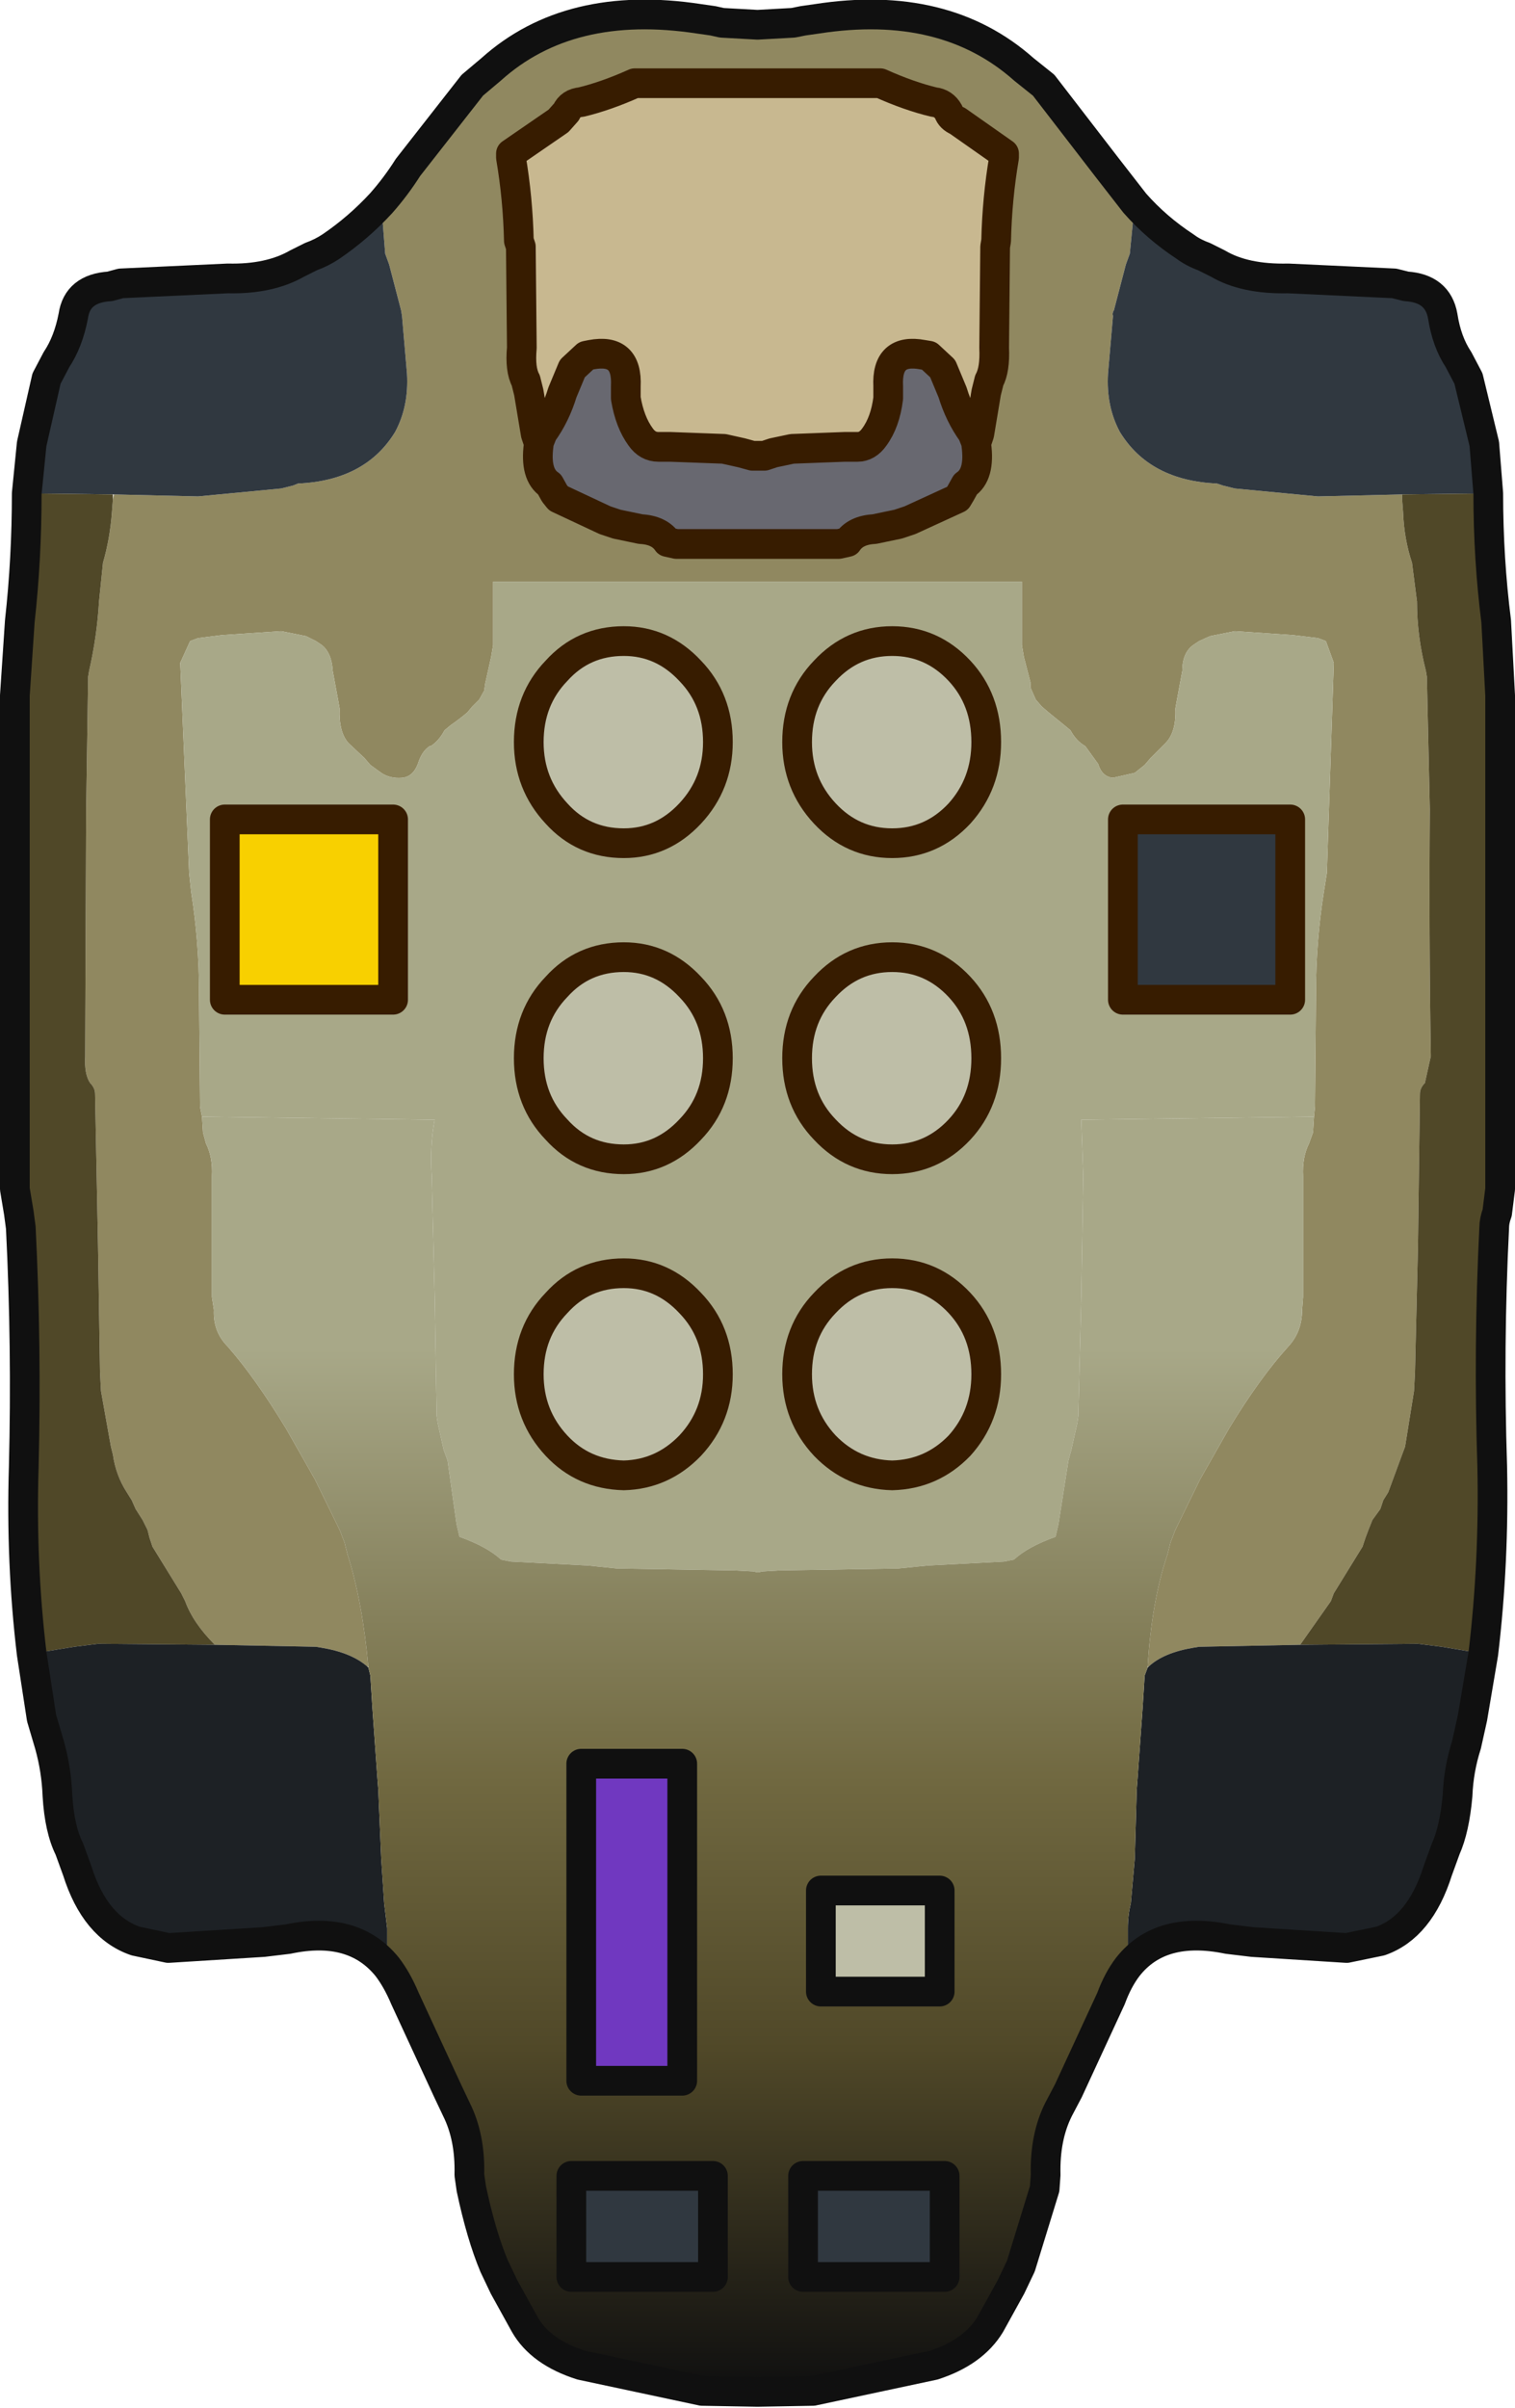 <?xml version="1.0" encoding="UTF-8" standalone="no"?>
<svg xmlns:ffdec="https://www.free-decompiler.com/flash" xmlns:xlink="http://www.w3.org/1999/xlink" ffdec:objectType="shape" height="121.5px" width="76.5px" xmlns="http://www.w3.org/2000/svg">
  <g transform="matrix(1.0, 0.0, 0.0, 1.0, 38.25, 53.2)">
    <path d="M-19.0 -42.95 Q-18.25 -43.8 -17.65 -44.75 L-14.4 -48.9 -13.45 -49.7 Q-9.5 -53.25 -2.95 -52.25 L-2.25 -52.15 -1.8 -52.05 0.0 -51.95 1.8 -52.05 2.3 -52.15 3.0 -52.25 Q9.45 -53.25 13.45 -49.7 L14.45 -48.9 17.65 -44.75 19.05 -42.95 18.8 -40.4 18.6 -39.85 18.0 -37.55 Q17.9 -37.4 17.95 -37.25 L17.7 -34.35 Q17.6 -32.7 18.3 -31.4 19.8 -28.95 23.2 -28.8 L23.5 -28.7 24.1 -28.55 28.3 -28.15 32.55 -28.25 32.55 -28.0 32.6 -27.35 Q32.65 -26.0 33.05 -24.8 L33.3 -22.85 Q33.3 -21.1 33.75 -19.35 L33.8 -19.05 33.95 -12.35 Q33.9 -6.15 34.0 0.1 L33.7 1.45 Q33.45 1.7 33.45 2.0 L33.35 9.7 33.2 16.05 33.15 17.0 32.7 19.8 32.55 20.2 31.85 22.1 31.6 22.5 31.45 22.95 31.05 23.5 30.85 24.0 30.7 24.4 30.55 24.85 29.1 27.2 28.95 27.6 27.4 29.8 22.3 29.9 22.0 29.95 Q20.5 30.2 19.75 30.9 L19.7 30.9 Q19.9 27.6 20.7 25.25 L20.85 24.65 21.1 24.0 22.35 21.45 23.8 18.9 Q25.35 16.35 26.8 14.75 27.5 14.0 27.5 12.9 L27.55 12.25 27.55 6.15 Q27.5 5.2 27.85 4.5 L28.05 3.95 28.1 3.15 28.15 2.65 28.2 -3.1 Q28.2 -5.7 28.6 -8.2 L28.75 -9.15 29.1 -19.75 28.7 -20.85 28.3 -21.0 27.05 -21.15 24.1 -21.35 22.85 -21.1 22.3 -20.85 22.0 -20.65 Q21.45 -20.25 21.45 -19.35 L21.2 -18.0 21.1 -17.45 Q21.15 -16.25 20.6 -15.7 L19.85 -14.95 19.55 -14.6 19.05 -14.2 17.95 -13.95 Q17.4 -14.0 17.2 -14.65 L16.55 -15.55 Q16.1 -15.8 15.8 -16.35 L15.5 -16.6 14.7 -17.25 14.35 -17.55 14.05 -17.9 13.85 -18.35 Q13.75 -18.55 13.8 -18.7 L13.45 -20.05 13.35 -20.65 13.35 -23.85 3.95 -23.85 -3.95 -23.85 -13.35 -23.85 -13.35 -20.65 -13.45 -20.05 -13.75 -18.7 -13.8 -18.35 -14.05 -17.9 -14.4 -17.55 -14.65 -17.25 Q-15.0 -16.95 -15.5 -16.6 L-15.8 -16.35 Q-16.1 -15.8 -16.5 -15.55 L-16.55 -15.55 Q-16.95 -15.3 -17.15 -14.65 -17.4 -14.0 -17.95 -13.95 -18.55 -13.9 -19.0 -14.2 L-19.55 -14.6 -19.85 -14.95 -20.65 -15.7 Q-21.15 -16.25 -21.1 -17.45 L-21.2 -18.0 -21.45 -19.35 Q-21.5 -20.25 -22.0 -20.65 L-22.3 -20.85 -22.8 -21.1 -24.05 -21.35 -27.05 -21.15 -28.25 -21.0 -28.65 -20.85 -29.15 -19.75 -28.7 -9.15 -28.6 -8.2 Q-28.2 -5.7 -28.2 -3.1 L-28.15 2.65 -28.05 3.15 -28.0 3.95 -27.85 4.5 Q-27.5 5.2 -27.55 6.15 L-27.55 12.25 -27.45 12.9 Q-27.5 14.0 -26.75 14.75 -25.35 16.35 -23.8 18.9 L-22.35 21.45 -21.1 24.0 -20.85 24.65 -20.7 25.25 Q-19.95 27.6 -19.65 30.9 L-19.7 30.9 Q-20.5 30.2 -22.0 29.95 L-22.3 29.9 -27.4 29.8 Q-28.5 28.7 -28.9 27.6 L-29.1 27.2 -30.55 24.85 -30.7 24.4 -30.8 24.0 -31.05 23.5 -31.4 22.95 -31.6 22.5 -31.85 22.1 Q-32.4 21.25 -32.55 20.2 L-32.65 19.8 -33.15 17.0 -33.2 16.05 -33.3 9.7 -33.45 2.0 Q-33.45 1.7 -33.7 1.45 -34.0 1.0 -33.95 0.1 L-33.9 -12.35 -33.8 -19.05 -33.75 -19.35 Q-33.35 -21.1 -33.25 -22.85 L-33.05 -24.8 Q-32.7 -26.0 -32.6 -27.35 L-32.55 -28.0 -32.5 -28.25 -28.25 -28.15 -24.05 -28.55 -23.45 -28.7 -23.2 -28.8 Q-19.8 -28.95 -18.3 -31.4 -17.6 -32.7 -17.7 -34.35 L-17.95 -37.25 -18.0 -37.55 -18.6 -39.85 -18.8 -40.4 -19.0 -42.95 M11.2 -31.3 L11.55 -33.4 11.7 -34.0 Q12.0 -34.55 11.95 -35.65 L12.0 -40.75 12.05 -41.05 Q12.1 -43.2 12.45 -45.25 L12.45 -45.45 10.1 -47.1 Q9.75 -47.25 9.65 -47.55 9.4 -48.0 8.9 -48.05 7.65 -48.35 6.2 -49.0 L3.65 -49.0 -3.65 -49.0 -6.2 -49.0 Q-7.65 -48.35 -8.9 -48.05 -9.45 -48.0 -9.65 -47.55 L-10.05 -47.1 -12.45 -45.45 -12.45 -45.25 Q-12.1 -43.2 -12.05 -41.05 L-11.95 -40.75 -11.9 -35.65 Q-12.0 -34.55 -11.7 -34.0 L-11.55 -33.4 -11.2 -31.3 -11.05 -30.85 -11.05 -30.75 Q-11.25 -29.25 -10.5 -28.75 L-10.25 -28.3 -10.05 -28.05 -7.7 -26.95 -7.1 -26.75 -5.9 -26.5 Q-4.95 -26.45 -4.55 -25.85 L-4.1 -25.75 -3.65 -25.75 3.65 -25.75 4.1 -25.75 4.55 -25.85 Q4.95 -26.45 5.9 -26.5 L7.1 -26.75 7.7 -26.95 10.1 -28.05 10.25 -28.3 10.5 -28.75 Q11.25 -29.25 11.05 -30.75 L11.05 -30.85 11.2 -31.3" fill="#908860" fill-rule="evenodd" stroke="none"/>
    <path d="M-11.2 -31.3 L-11.55 -33.4 -11.7 -34.0 Q-12.0 -34.55 -11.9 -35.65 L-11.95 -40.75 -12.05 -41.05 Q-12.1 -43.2 -12.45 -45.25 L-12.45 -45.45 -10.05 -47.1 -9.65 -47.55 Q-9.45 -48.0 -8.9 -48.05 -7.65 -48.35 -6.2 -49.0 L-3.65 -49.0 3.65 -49.0 6.2 -49.0 Q7.65 -48.35 8.9 -48.05 9.4 -48.0 9.65 -47.55 9.75 -47.25 10.1 -47.1 L12.45 -45.45 12.45 -45.25 Q12.1 -43.2 12.05 -41.05 L12.0 -40.75 11.95 -35.65 Q12.0 -34.55 11.7 -34.0 L11.55 -33.4 11.2 -31.3 10.85 -31.35 Q10.2 -32.25 9.85 -33.4 L9.35 -34.6 8.65 -35.25 8.35 -35.3 Q6.5 -35.65 6.6 -33.7 L6.6 -33.1 Q6.45 -31.9 5.9 -31.15 5.55 -30.65 5.05 -30.65 L4.4 -30.65 1.75 -30.55 0.8 -30.35 0.35 -30.2 -0.25 -30.2 -0.8 -30.35 -1.7 -30.55 -4.4 -30.65 -5.0 -30.65 Q-5.55 -30.65 -5.9 -31.15 -6.45 -31.9 -6.65 -33.1 L-6.65 -33.7 Q-6.55 -35.65 -8.4 -35.3 L-8.65 -35.25 -9.35 -34.6 -9.85 -33.4 Q-10.2 -32.25 -10.85 -31.35 L-11.2 -31.3" fill="#c8b890" fill-rule="evenodd" stroke="none"/>
    <path d="M19.05 -42.95 Q20.15 -41.7 21.6 -40.75 22.0 -40.45 22.55 -40.25 22.85 -40.1 23.25 -39.9 24.6 -39.1 26.8 -39.15 L32.15 -38.9 32.75 -38.75 Q34.35 -38.65 34.6 -37.25 34.8 -35.95 35.4 -35.05 L35.9 -34.1 36.7 -30.8 36.9 -28.3 32.55 -28.25 28.3 -28.15 24.1 -28.55 23.5 -28.7 23.2 -28.8 Q19.8 -28.95 18.3 -31.4 17.6 -32.7 17.7 -34.35 L17.95 -37.25 Q17.9 -37.4 18.0 -37.55 L18.6 -39.85 18.8 -40.4 19.05 -42.95 M-36.9 -28.3 L-36.65 -30.8 -35.9 -34.1 -35.4 -35.05 Q-34.8 -35.95 -34.55 -37.25 -34.35 -38.65 -32.7 -38.75 L-32.15 -38.9 -26.75 -39.15 Q-24.65 -39.1 -23.25 -39.9 L-22.55 -40.25 Q-22.0 -40.45 -21.55 -40.75 -20.15 -41.7 -19.0 -42.95 L-18.8 -40.4 -18.6 -39.85 -18.0 -37.55 -17.95 -37.25 -17.7 -34.35 Q-17.6 -32.7 -18.3 -31.4 -19.8 -28.95 -23.2 -28.8 L-23.45 -28.7 -24.05 -28.55 -28.25 -28.15 -32.5 -28.25 -32.55 -28.25 -36.9 -28.3 M18.45 -2.75 L18.45 -11.85 26.9 -11.85 26.9 -2.75 18.45 -2.75 M-9.4 56.6 L-2.25 56.6 -2.25 61.7 -9.4 61.7 -9.4 56.6 M9.45 56.6 L9.45 61.7 2.3 61.7 2.3 56.6 9.45 56.6" fill="#303840" fill-rule="evenodd" stroke="none"/>
    <path d="M-28.05 3.15 L-28.15 2.65 -28.2 -3.1 Q-28.2 -5.7 -28.6 -8.2 L-28.7 -9.15 -29.15 -19.75 -28.65 -20.85 -28.25 -21.0 -27.05 -21.15 -24.05 -21.35 -22.8 -21.1 -22.3 -20.85 -22.0 -20.65 Q-21.5 -20.25 -21.45 -19.35 L-21.2 -18.0 -21.1 -17.45 Q-21.15 -16.25 -20.65 -15.7 L-19.85 -14.95 -19.55 -14.6 -19.0 -14.2 Q-18.55 -13.9 -17.95 -13.95 -17.4 -14.0 -17.15 -14.65 -16.95 -15.3 -16.55 -15.55 L-16.5 -15.55 Q-16.1 -15.8 -15.8 -16.35 L-15.5 -16.6 Q-15.0 -16.95 -14.65 -17.25 L-14.4 -17.55 -14.05 -17.9 -13.8 -18.35 -13.75 -18.7 -13.45 -20.05 -13.35 -20.65 -13.35 -23.85 -3.95 -23.85 3.95 -23.85 13.35 -23.85 13.35 -20.65 13.45 -20.05 13.8 -18.7 Q13.75 -18.55 13.85 -18.35 L14.05 -17.9 14.35 -17.55 14.7 -17.25 15.5 -16.6 15.8 -16.35 Q16.1 -15.8 16.55 -15.55 L17.2 -14.65 Q17.4 -14.0 17.95 -13.95 L19.05 -14.2 19.55 -14.6 19.85 -14.95 20.6 -15.7 Q21.15 -16.25 21.1 -17.45 L21.2 -18.0 21.45 -19.35 Q21.45 -20.25 22.0 -20.65 L22.3 -20.85 22.85 -21.1 24.1 -21.35 27.05 -21.15 28.3 -21.0 28.7 -20.85 29.1 -19.75 28.75 -9.15 28.6 -8.2 Q28.2 -5.7 28.2 -3.1 L28.15 2.65 28.1 3.15 16.65 3.3 16.35 3.3 16.45 6.15 16.35 12.25 16.2 18.25 16.15 18.6 15.85 19.95 15.7 20.5 15.2 23.7 15.05 24.35 Q13.65 24.85 12.95 25.5 L12.45 25.6 8.6 25.8 7.1 25.95 1.1 26.05 0.25 26.1 0.0 26.15 -0.2 26.1 -1.15 26.05 -7.1 25.95 -8.55 25.8 -12.45 25.6 -12.95 25.5 Q-13.65 24.85 -15.05 24.35 L-15.2 23.7 -15.65 20.5 -15.85 19.95 -16.15 18.6 -16.2 18.25 -16.3 12.25 -16.45 6.15 Q-16.55 4.6 -16.3 3.3 L-16.65 3.3 -28.05 3.15 M10.2 -19.35 Q8.8 -20.85 6.8 -20.85 4.8 -20.85 3.4 -19.35 2.0 -17.9 2.0 -15.75 2.0 -13.65 3.4 -12.15 4.8 -10.65 6.8 -10.65 8.8 -10.65 10.2 -12.15 11.55 -13.65 11.55 -15.75 11.55 -17.9 10.2 -19.35 M3.4 -3.4 Q2.0 -1.95 2.0 0.2 2.0 2.35 3.4 3.8 4.8 5.3 6.8 5.3 8.8 5.3 10.2 3.8 11.55 2.35 11.55 0.2 11.55 -1.95 10.2 -3.4 8.8 -4.9 6.8 -4.9 4.8 -4.9 3.4 -3.4 M18.45 -2.75 L26.9 -2.75 26.9 -11.85 18.45 -11.85 18.45 -2.75 M-26.9 -11.85 L-26.9 -2.75 -18.4 -2.75 -18.4 -11.85 -26.9 -11.85 M-3.4 -3.4 Q-4.8 -4.9 -6.75 -4.9 -8.8 -4.9 -10.15 -3.4 -11.55 -1.95 -11.55 0.2 -11.55 2.35 -10.15 3.8 -8.8 5.3 -6.75 5.3 -4.8 5.3 -3.4 3.8 -2.0 2.35 -2.0 0.2 -2.0 -1.95 -3.4 -3.4 M-3.4 -19.35 Q-4.8 -20.85 -6.75 -20.85 -8.8 -20.85 -10.15 -19.35 -11.55 -17.9 -11.55 -15.75 -11.55 -13.65 -10.15 -12.15 -8.8 -10.65 -6.75 -10.65 -4.8 -10.65 -3.4 -12.15 -2.0 -13.65 -2.0 -15.75 -2.0 -17.9 -3.4 -19.35 M-11.55 16.15 Q-11.55 18.25 -10.15 19.75 -8.8 21.2 -6.75 21.25 -4.8 21.2 -3.4 19.75 -2.0 18.25 -2.0 16.15 -2.0 14.0 -3.4 12.55 -4.8 11.05 -6.75 11.05 -8.8 11.05 -10.15 12.55 -11.55 14.0 -11.55 16.15 M3.4 19.75 Q4.8 21.2 6.8 21.25 8.8 21.2 10.2 19.75 11.55 18.25 11.55 16.15 11.55 14.0 10.2 12.55 8.8 11.05 6.8 11.05 4.8 11.05 3.4 12.55 2.0 14.0 2.0 16.15 2.0 18.25 3.4 19.75" fill="#a8a888" fill-rule="evenodd" stroke="none"/>
    <path d="M36.9 -28.3 Q36.9 -25.0 37.3 -21.85 L37.5 -18.1 37.5 6.8 37.35 8.0 Q37.2 8.4 37.2 8.75 36.9 14.75 37.1 20.8 37.2 25.65 36.65 30.25 L34.55 29.9 33.35 29.75 27.4 29.8 28.95 27.6 29.1 27.2 30.55 24.85 30.7 24.4 30.85 24.0 31.05 23.5 31.45 22.95 31.6 22.5 31.85 22.1 32.55 20.2 32.7 19.8 33.15 17.0 33.2 16.05 33.35 9.7 33.45 2.0 Q33.45 1.7 33.7 1.45 L34.0 0.1 Q33.9 -6.15 33.95 -12.35 L33.8 -19.05 33.75 -19.35 Q33.3 -21.1 33.3 -22.85 L33.05 -24.8 Q32.65 -26.0 32.6 -27.35 L32.55 -28.0 32.55 -28.25 36.9 -28.3 M-36.65 30.25 Q-37.2 25.65 -37.05 20.8 -36.9 14.75 -37.2 8.75 L-37.3 8.0 -37.5 6.8 -37.5 -18.1 -37.25 -21.85 Q-36.9 -25.0 -36.9 -28.3 L-32.55 -28.25 -32.55 -28.0 -32.6 -27.35 Q-32.7 -26.0 -33.05 -24.8 L-33.25 -22.85 Q-33.35 -21.1 -33.75 -19.35 L-33.8 -19.05 -33.9 -12.35 -33.95 0.1 Q-34.0 1.0 -33.7 1.45 -33.45 1.7 -33.45 2.0 L-33.3 9.7 -33.2 16.05 -33.15 17.0 -32.65 19.8 -32.55 20.2 Q-32.4 21.25 -31.85 22.1 L-31.6 22.5 -31.4 22.95 -31.05 23.5 -30.8 24.0 -30.7 24.4 -30.55 24.85 -29.1 27.2 -28.9 27.6 Q-28.5 28.7 -27.4 29.8 L-33.3 29.75 -34.5 29.9 -36.65 30.25" fill="#504828" fill-rule="evenodd" stroke="none"/>
    <path d="M11.05 -30.75 Q11.25 -29.25 10.5 -28.75 L10.25 -28.3 10.1 -28.05 7.7 -26.95 7.1 -26.75 5.9 -26.5 Q4.95 -26.45 4.55 -25.85 L4.1 -25.75 3.65 -25.75 -3.65 -25.75 -4.1 -25.75 -4.55 -25.85 Q-4.95 -26.45 -5.9 -26.5 L-7.1 -26.75 -7.7 -26.95 -10.05 -28.05 -10.25 -28.3 -10.5 -28.75 Q-11.25 -29.25 -11.05 -30.75 L-11.05 -30.85 -10.85 -31.35 Q-10.2 -32.25 -9.85 -33.4 L-9.35 -34.6 -8.65 -35.25 -8.4 -35.3 Q-6.55 -35.65 -6.65 -33.7 L-6.65 -33.1 Q-6.45 -31.9 -5.9 -31.15 -5.55 -30.65 -5.0 -30.65 L-4.4 -30.65 -1.7 -30.55 -0.8 -30.35 -0.25 -30.2 0.35 -30.2 0.8 -30.35 1.75 -30.55 4.4 -30.65 5.05 -30.65 Q5.55 -30.65 5.9 -31.15 6.45 -31.9 6.6 -33.1 L6.6 -33.7 Q6.5 -35.65 8.35 -35.3 L8.65 -35.25 9.35 -34.6 9.85 -33.4 Q10.2 -32.25 10.85 -31.35 L11.05 -30.85 11.05 -30.75" fill="#686870" fill-rule="evenodd" stroke="none"/>
    <path d="M3.4 -3.4 Q4.8 -4.9 6.8 -4.9 8.8 -4.9 10.2 -3.4 11.55 -1.95 11.55 0.2 11.55 2.35 10.2 3.8 8.8 5.3 6.8 5.3 4.8 5.3 3.4 3.8 2.0 2.35 2.0 0.2 2.0 -1.95 3.4 -3.4 M10.2 -19.35 Q11.55 -17.9 11.55 -15.75 11.55 -13.65 10.2 -12.15 8.8 -10.65 6.8 -10.65 4.8 -10.65 3.4 -12.15 2.0 -13.65 2.0 -15.75 2.0 -17.9 3.4 -19.35 4.8 -20.85 6.8 -20.85 8.8 -20.85 10.2 -19.35 M-3.4 -19.35 Q-2.0 -17.9 -2.0 -15.75 -2.0 -13.65 -3.4 -12.15 -4.8 -10.65 -6.75 -10.65 -8.8 -10.65 -10.15 -12.15 -11.55 -13.65 -11.55 -15.75 -11.55 -17.9 -10.15 -19.35 -8.8 -20.85 -6.75 -20.85 -4.8 -20.85 -3.4 -19.35 M-3.4 -3.4 Q-2.0 -1.95 -2.0 0.2 -2.0 2.35 -3.4 3.8 -4.8 5.3 -6.75 5.3 -8.8 5.3 -10.15 3.8 -11.55 2.35 -11.55 0.2 -11.55 -1.95 -10.15 -3.4 -8.8 -4.9 -6.75 -4.9 -4.8 -4.9 -3.4 -3.4 M-11.55 16.15 Q-11.55 14.0 -10.15 12.55 -8.8 11.05 -6.75 11.05 -4.8 11.05 -3.4 12.55 -2.0 14.0 -2.0 16.15 -2.0 18.25 -3.4 19.75 -4.8 21.2 -6.75 21.25 -8.8 21.2 -10.15 19.75 -11.55 18.25 -11.55 16.15 M3.4 19.75 Q2.0 18.25 2.0 16.15 2.0 14.0 3.4 12.55 4.8 11.05 6.8 11.05 8.8 11.05 10.2 12.55 11.55 14.0 11.55 16.15 11.55 18.25 10.2 19.75 8.8 21.2 6.8 21.25 4.8 21.2 3.4 19.75 M3.2 42.2 L9.2 42.2 9.2 47.3 3.2 47.3 3.2 42.2" fill="#bebea7" fill-rule="evenodd" stroke="none"/>
    <path d="M36.65 30.25 L36.1 33.5 35.8 34.85 Q35.4 36.1 35.35 37.4 35.2 39.1 34.75 40.1 L34.35 41.2 Q33.45 44.05 31.45 44.75 L29.75 45.1 25.0 44.8 23.75 44.65 Q20.35 43.95 18.7 46.05 L18.7 44.1 Q18.7 43.45 18.85 42.85 L19.05 40.6 19.15 37.1 19.2 36.45 19.45 32.95 19.55 31.35 19.7 30.95 19.75 30.9 Q20.5 30.2 22.0 29.95 L22.3 29.9 27.4 29.8 33.35 29.75 34.55 29.9 36.65 30.25 M-18.7 46.05 Q-20.4 43.95 -23.7 44.65 L-24.95 44.8 -29.75 45.1 -31.4 44.75 Q-33.45 44.05 -34.35 41.2 L-34.75 40.1 Q-35.25 39.1 -35.35 37.4 -35.4 36.1 -35.75 34.85 L-36.15 33.5 -36.65 30.25 -34.5 29.9 -33.3 29.75 -27.4 29.8 -22.3 29.9 -22.0 29.95 Q-20.5 30.2 -19.7 30.9 L-19.65 30.95 -19.55 31.35 -19.45 32.95 -19.2 36.45 -19.15 37.1 -19.0 40.6 -18.85 42.85 -18.7 44.1 -18.7 46.05" fill="#1d2125" fill-rule="evenodd" stroke="none"/>
    <path d="M-26.9 -11.85 L-18.4 -11.85 -18.4 -2.75 -26.9 -2.75 -26.9 -11.85" fill="#f8d000" fill-rule="evenodd" stroke="none"/>
    <path d="M-3.8 35.8 L-3.8 51.8 -8.9 51.8 -8.9 35.8 -3.8 35.8" fill="#7038c0" fill-rule="evenodd" stroke="none"/>
    <path d="M18.7 46.05 Q18.2 46.7 17.85 47.65 L15.7 52.3 15.2 53.25 Q14.5 54.65 14.55 56.55 L14.5 57.25 13.3 61.15 12.8 62.2 11.75 64.1 Q10.9 65.5 8.9 66.15 L2.8 67.45 0.0 67.5 -2.8 67.45 -8.9 66.15 Q-10.95 65.5 -11.75 64.1 L-12.8 62.2 -13.3 61.15 Q-13.95 59.6 -14.45 57.25 L-14.55 56.55 Q-14.5 54.65 -15.2 53.25 L-15.65 52.3 -17.8 47.65 Q-18.2 46.7 -18.7 46.05 L-18.7 44.1 -18.85 42.85 -19.0 40.6 -19.15 37.1 -19.2 36.45 -19.45 32.95 -19.55 31.35 -19.65 30.95 -19.65 30.9 Q-19.95 27.6 -20.7 25.25 L-20.85 24.65 -21.1 24.0 -22.35 21.45 -23.8 18.9 Q-25.35 16.35 -26.75 14.75 -27.5 14.0 -27.45 12.9 L-27.55 12.25 -27.55 6.15 Q-27.5 5.2 -27.85 4.5 L-28.0 3.95 -28.05 3.15 -16.65 3.3 -16.3 3.3 Q-16.55 4.6 -16.45 6.15 L-16.3 12.25 -16.2 18.25 -16.15 18.6 -15.85 19.95 -15.65 20.5 -15.2 23.7 -15.05 24.35 Q-13.65 24.85 -12.95 25.5 L-12.45 25.6 -8.55 25.8 -7.1 25.95 -1.15 26.05 -0.2 26.1 0.0 26.15 0.25 26.1 1.1 26.05 7.1 25.95 8.6 25.8 12.45 25.6 12.95 25.5 Q13.65 24.85 15.05 24.35 L15.2 23.7 15.7 20.5 15.85 19.95 16.15 18.6 16.2 18.25 16.35 12.25 16.45 6.15 16.35 3.3 16.65 3.3 28.1 3.15 28.05 3.95 27.85 4.5 Q27.5 5.2 27.55 6.15 L27.55 12.25 27.5 12.9 Q27.5 14.0 26.8 14.75 25.35 16.35 23.8 18.9 L22.35 21.45 21.1 24.0 20.85 24.65 20.7 25.25 Q19.9 27.6 19.7 30.9 L19.7 30.95 19.55 31.35 19.45 32.95 19.2 36.45 19.15 37.1 19.05 40.6 18.85 42.85 Q18.7 43.45 18.7 44.1 L18.7 46.05 M-3.8 35.8 L-8.9 35.8 -8.9 51.8 -3.8 51.8 -3.8 35.8 M-9.4 56.6 L-9.4 61.7 -2.25 61.7 -2.25 56.6 -9.4 56.6 M3.2 42.2 L3.2 47.3 9.2 47.3 9.2 42.2 3.2 42.2 M9.45 56.6 L2.3 56.6 2.3 61.7 9.45 61.7 9.45 56.6" fill="url(#gradient0)" fill-rule="evenodd" stroke="none"/>
    <path d="M-19.0 -42.95 Q-18.25 -43.8 -17.65 -44.75 L-14.4 -48.9 -13.45 -49.7 Q-9.5 -53.25 -2.95 -52.25 L-2.25 -52.15 -1.8 -52.05 0.0 -51.95 1.8 -52.05 2.3 -52.15 3.0 -52.25 Q9.45 -53.25 13.45 -49.7 L14.45 -48.9 17.65 -44.75 19.05 -42.95 Q20.15 -41.7 21.6 -40.75 22.0 -40.45 22.55 -40.25 22.85 -40.1 23.25 -39.9 24.6 -39.1 26.8 -39.15 L32.15 -38.9 32.75 -38.75 Q34.35 -38.65 34.6 -37.25 34.8 -35.95 35.4 -35.05 L35.9 -34.1 36.7 -30.8 36.9 -28.3 Q36.9 -25.0 37.3 -21.85 L37.5 -18.1 37.5 6.8 37.35 8.0 Q37.2 8.4 37.2 8.75 36.9 14.75 37.1 20.8 37.2 25.65 36.65 30.25 L36.1 33.5 35.8 34.85 Q35.4 36.1 35.35 37.4 35.2 39.1 34.75 40.1 L34.35 41.2 Q33.45 44.05 31.45 44.75 L29.75 45.1 25.0 44.8 23.75 44.65 Q20.35 43.95 18.7 46.05 18.2 46.7 17.85 47.65 L15.7 52.3 15.2 53.25 Q14.5 54.65 14.55 56.55 L14.5 57.25 13.3 61.15 12.8 62.2 11.75 64.1 Q10.9 65.5 8.9 66.15 L2.8 67.45 0.0 67.5 -2.8 67.45 -8.9 66.15 Q-10.95 65.5 -11.75 64.1 L-12.8 62.2 -13.3 61.15 Q-13.95 59.6 -14.45 57.25 L-14.55 56.55 Q-14.5 54.65 -15.2 53.25 L-15.65 52.3 -17.8 47.65 Q-18.2 46.7 -18.7 46.05 -20.4 43.95 -23.7 44.65 L-24.95 44.8 -29.75 45.1 -31.4 44.75 Q-33.45 44.05 -34.35 41.2 L-34.75 40.1 Q-35.25 39.1 -35.35 37.4 -35.4 36.1 -35.75 34.85 L-36.15 33.5 -36.65 30.25 Q-37.2 25.65 -37.05 20.8 -36.9 14.75 -37.2 8.75 L-37.3 8.0 -37.5 6.8 -37.5 -18.1 -37.25 -21.85 Q-36.9 -25.0 -36.9 -28.3 L-36.65 -30.8 -35.9 -34.1 -35.4 -35.05 Q-34.8 -35.95 -34.55 -37.25 -34.35 -38.65 -32.7 -38.75 L-32.15 -38.9 -26.75 -39.15 Q-24.65 -39.1 -23.25 -39.9 L-22.55 -40.25 Q-22.0 -40.45 -21.55 -40.75 -20.15 -41.7 -19.0 -42.95 M-9.4 56.6 L-2.25 56.6 -2.25 61.7 -9.4 61.7 -9.4 56.6 M3.2 42.2 L9.2 42.2 9.2 47.3 3.2 47.3 3.2 42.2 M9.45 56.6 L2.3 56.6 2.3 61.7 9.45 61.7 9.45 56.6" fill="none" stroke="#101010" stroke-linecap="round" stroke-linejoin="round" stroke-width="1.5"/>
    <path d="M-3.8 35.8 L-3.8 51.8 -8.9 51.8 -8.9 35.8 -3.8 35.8" fill="none" stroke="#101010" stroke-linecap="round" stroke-linejoin="round" stroke-width="1.5"/>
    <path d="M-11.2 -31.3 L-11.55 -33.4 -11.7 -34.0 Q-12.0 -34.55 -11.9 -35.65 L-11.95 -40.75 -12.05 -41.05 Q-12.1 -43.2 -12.45 -45.25 L-12.45 -45.45 -10.05 -47.1 -9.65 -47.55 Q-9.45 -48.0 -8.9 -48.05 -7.65 -48.35 -6.2 -49.0 L-3.65 -49.0 3.65 -49.0 6.2 -49.0 Q7.65 -48.35 8.9 -48.05 9.4 -48.0 9.65 -47.55 9.75 -47.25 10.1 -47.1 L12.45 -45.45 12.45 -45.25 Q12.1 -43.2 12.05 -41.05 L12.0 -40.75 11.95 -35.65 Q12.0 -34.55 11.7 -34.0 L11.55 -33.4 11.2 -31.3 11.05 -30.85 11.05 -30.75 Q11.25 -29.25 10.5 -28.75 L10.25 -28.3 10.1 -28.05 7.7 -26.95 7.1 -26.75 5.9 -26.5 Q4.95 -26.45 4.55 -25.85 L4.1 -25.75 3.65 -25.75 -3.65 -25.75 -4.1 -25.75 -4.55 -25.85 Q-4.95 -26.45 -5.9 -26.5 L-7.1 -26.75 -7.7 -26.95 -10.05 -28.05 -10.25 -28.3 -10.5 -28.75 Q-11.25 -29.25 -11.05 -30.75 L-11.05 -30.85 -11.2 -31.3 M-10.85 -31.35 Q-10.2 -32.25 -9.85 -33.4 L-9.35 -34.6 -8.65 -35.25 -8.4 -35.3 Q-6.55 -35.65 -6.65 -33.7 L-6.65 -33.1 Q-6.45 -31.9 -5.9 -31.15 -5.55 -30.65 -5.0 -30.65 L-4.4 -30.65 -1.7 -30.55 -0.8 -30.35 -0.25 -30.2 0.35 -30.2 0.8 -30.35 1.75 -30.55 4.4 -30.65 5.05 -30.65 Q5.55 -30.65 5.9 -31.15 6.45 -31.9 6.6 -33.1 L6.6 -33.7 Q6.5 -35.65 8.35 -35.3 L8.65 -35.25 9.35 -34.6 9.85 -33.4 Q10.2 -32.25 10.85 -31.35 L11.05 -30.85 11.05 -30.75 M10.2 -19.35 Q8.8 -20.85 6.8 -20.85 4.8 -20.85 3.4 -19.35 2.0 -17.9 2.0 -15.75 2.0 -13.65 3.4 -12.15 4.8 -10.65 6.8 -10.65 8.8 -10.65 10.2 -12.15 11.55 -13.65 11.55 -15.75 11.55 -17.9 10.2 -19.35 M3.4 -3.4 Q2.0 -1.95 2.0 0.2 2.0 2.35 3.4 3.8 4.8 5.3 6.8 5.3 8.8 5.3 10.2 3.8 11.55 2.35 11.55 0.2 11.55 -1.95 10.2 -3.4 8.8 -4.9 6.8 -4.9 4.8 -4.9 3.4 -3.4 M18.45 -2.75 L26.9 -2.75 26.9 -11.85 18.45 -11.85 18.45 -2.75 M-10.85 -31.35 L-11.05 -30.85 -11.05 -30.75 M-26.9 -11.85 L-18.4 -11.85 -18.4 -2.75 -26.9 -2.75 -26.9 -11.85 M-3.4 -19.35 Q-2.0 -17.9 -2.0 -15.75 -2.0 -13.65 -3.4 -12.15 -4.8 -10.65 -6.75 -10.65 -8.8 -10.65 -10.15 -12.15 -11.55 -13.65 -11.55 -15.75 -11.55 -17.9 -10.15 -19.35 -8.8 -20.85 -6.75 -20.85 -4.8 -20.85 -3.4 -19.35 M-3.4 -3.4 Q-2.0 -1.95 -2.0 0.2 -2.0 2.35 -3.4 3.8 -4.8 5.3 -6.75 5.3 -8.8 5.3 -10.15 3.8 -11.55 2.35 -11.55 0.2 -11.55 -1.95 -10.15 -3.4 -8.8 -4.9 -6.75 -4.9 -4.8 -4.9 -3.4 -3.4 M-11.55 16.15 Q-11.55 14.0 -10.15 12.55 -8.8 11.05 -6.75 11.05 -4.8 11.05 -3.4 12.55 -2.0 14.0 -2.0 16.15 -2.0 18.25 -3.4 19.75 -4.8 21.2 -6.75 21.25 -8.8 21.2 -10.15 19.75 -11.55 18.25 -11.55 16.15 M3.4 19.75 Q4.8 21.2 6.8 21.25 8.8 21.2 10.2 19.75 11.55 18.25 11.55 16.15 11.55 14.0 10.2 12.55 8.8 11.05 6.8 11.05 4.8 11.05 3.4 12.55 2.0 14.0 2.0 16.15 2.0 18.25 3.4 19.75 Z" fill="none" stroke="#371c00" stroke-linecap="round" stroke-linejoin="round" stroke-width="1.5"/>
  </g>
  <defs>
    <linearGradient gradientTransform="matrix(0.0, 0.039, -0.034, 0.0, 0.0, 35.3)" gradientUnits="userSpaceOnUse" id="gradient0" spreadMethod="pad" x1="-819.2" x2="819.2">
      <stop offset="0.18" stop-color="#a8a888"/>
      <stop offset="0.522" stop-color="#706840"/>
      <stop offset="0.733" stop-color="#504828"/>
      <stop offset="1.0" stop-color="#101010"/>
    </linearGradient>
  </defs>
</svg>
